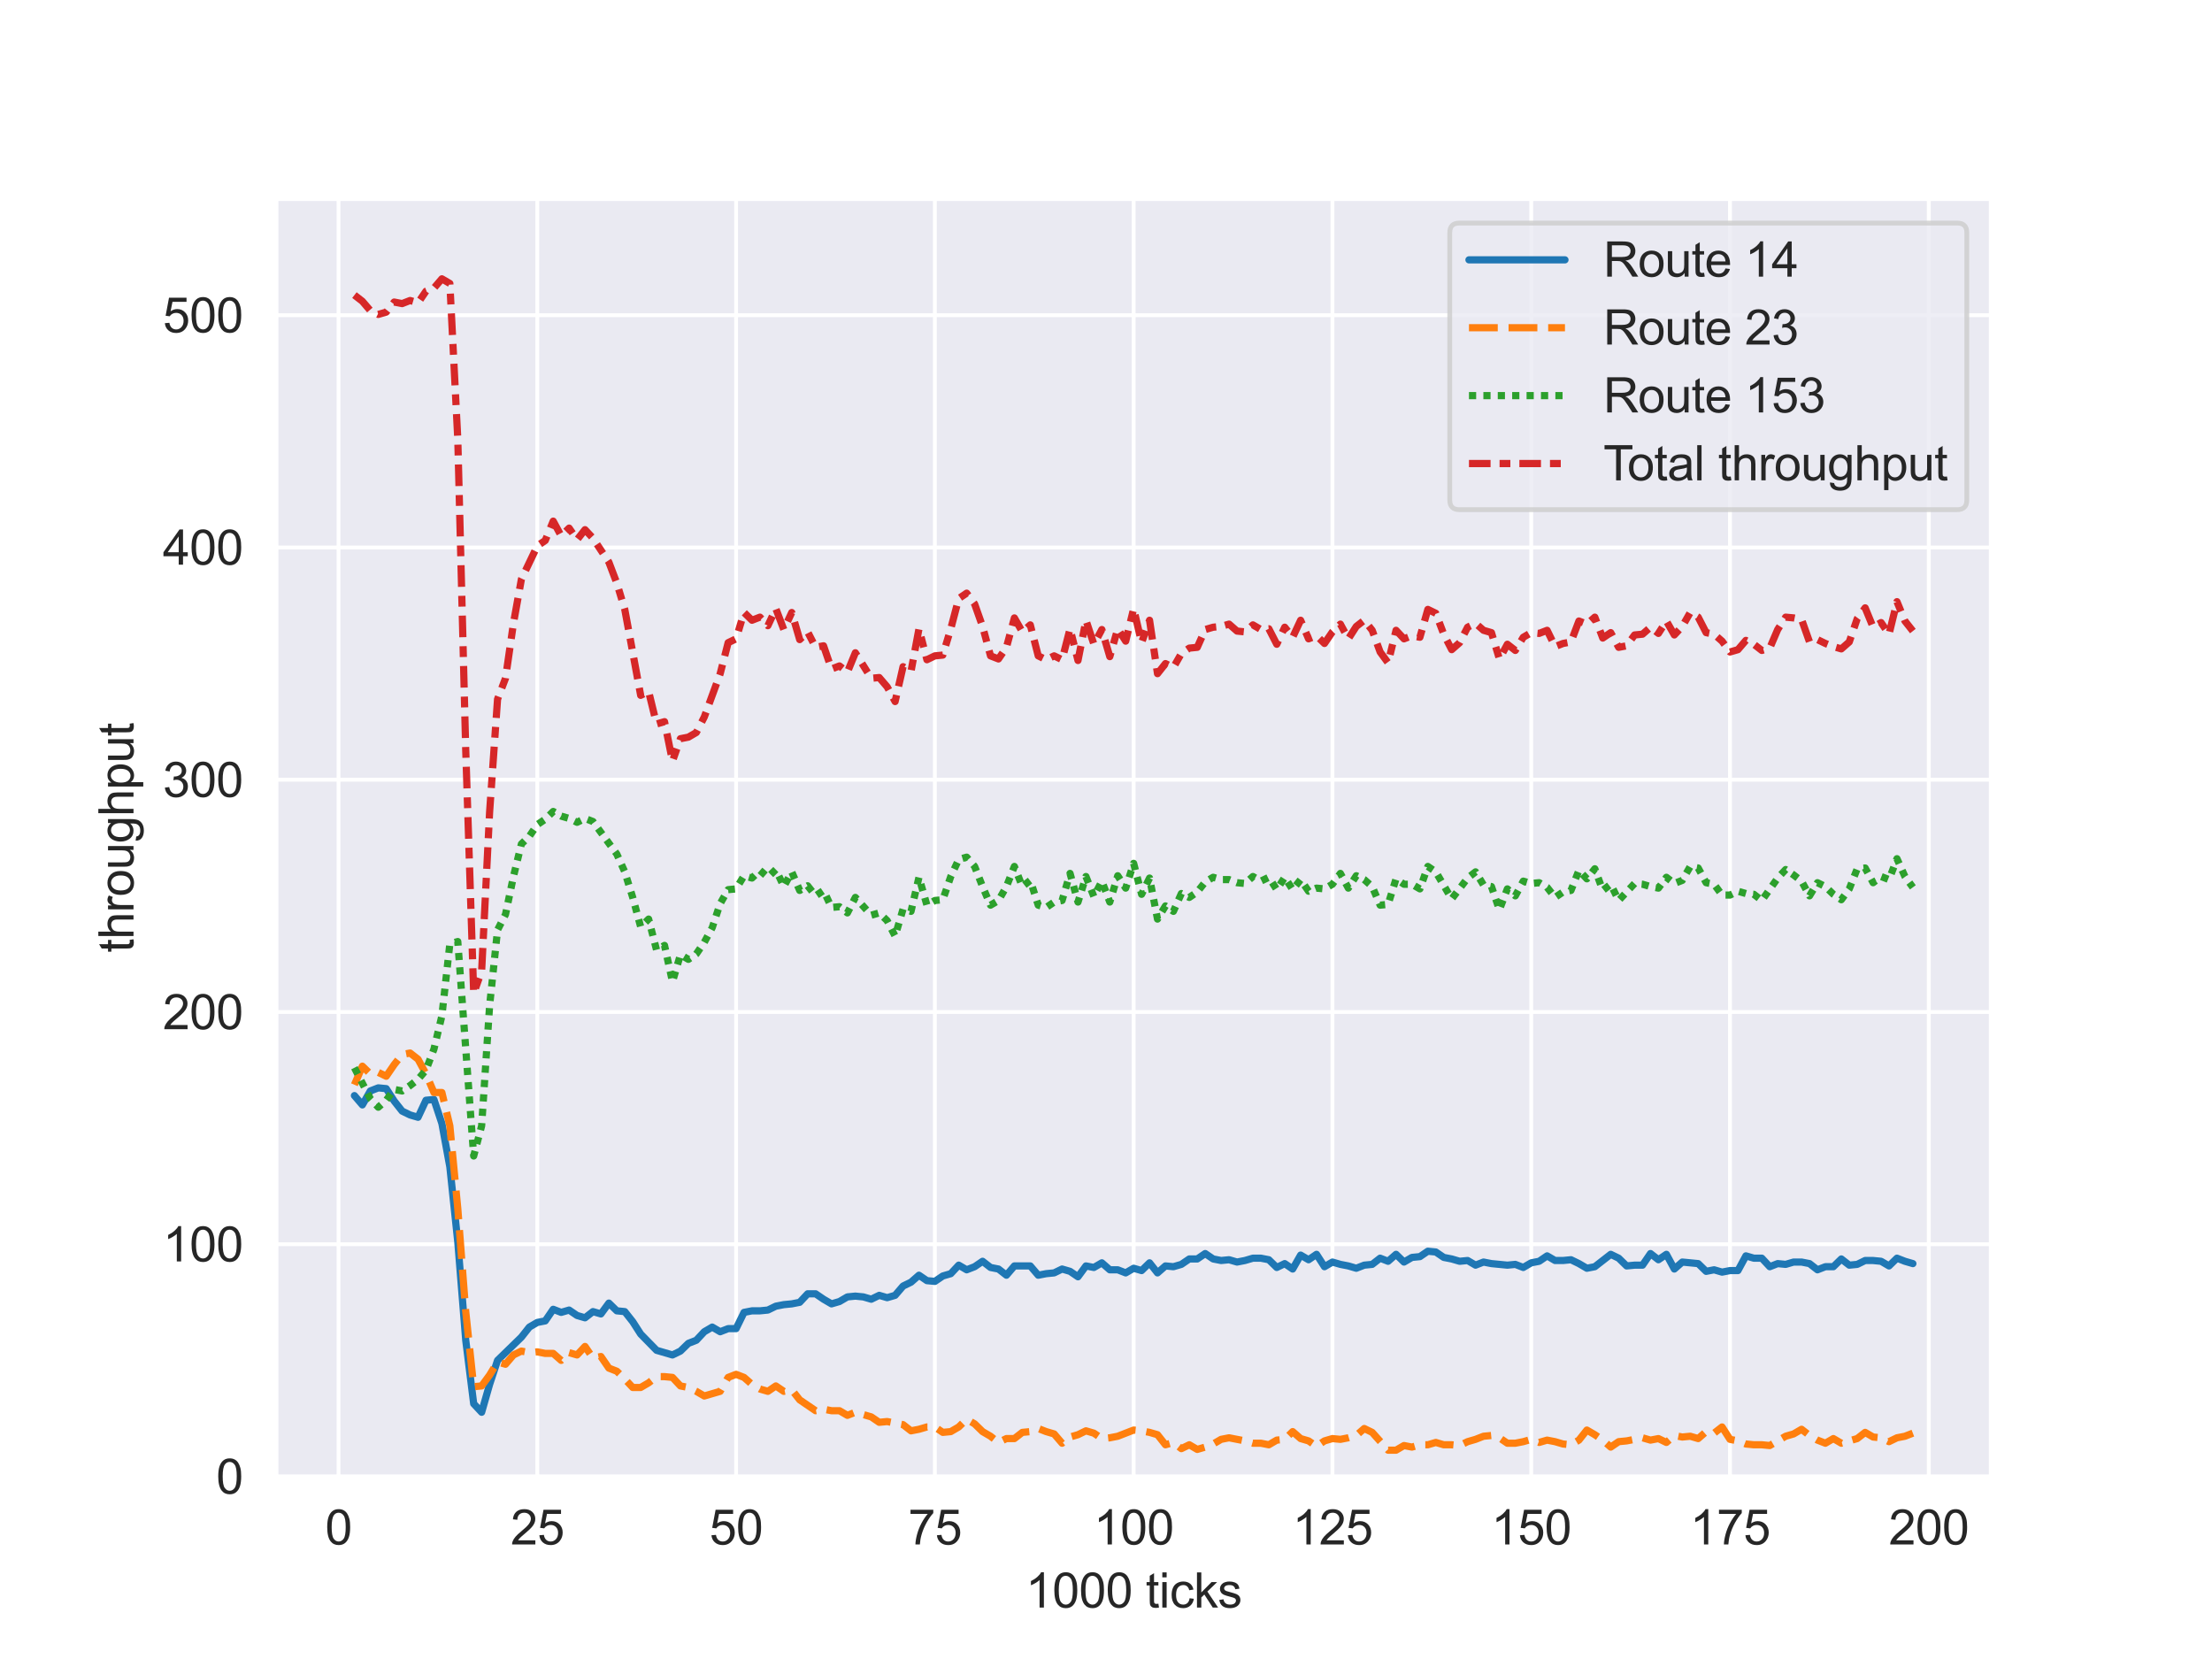 <?xml version="1.0" encoding="utf-8" standalone="no"?>
<!DOCTYPE svg PUBLIC "-//W3C//DTD SVG 1.1//EN"
  "http://www.w3.org/Graphics/SVG/1.1/DTD/svg11.dtd">
<svg xmlns:xlink="http://www.w3.org/1999/xlink" width="460.8pt" height="345.6pt" viewBox="0 0 460.8 345.6" xmlns="http://www.w3.org/2000/svg" version="1.1">
 <defs>
  <style type="text/css">*{stroke-linejoin: round; stroke-linecap: butt}</style>
 </defs>
 <g id="figure_1">
  <g id="patch_1">
   <path d="M 0 345.6 
L 460.8 345.6 
L 460.8 0 
L 0 0 
z
" style="fill: #ffffff"/>
  </g>
  <g id="axes_1">
   <g id="patch_2">
    <path d="M 57.6 307.584 
L 414.72 307.584 
L 414.72 41.472 
L 57.6 41.472 
z
" style="fill: #eaeaf2"/>
   </g>
   <g id="matplotlib.axis_1">
    <g id="xtick_1">
     <g id="line2d_1">
      <path d="M 70.52 307.584 
L 70.52 41.472 
" clip-path="url(#p87c0a83815)" style="fill: none; stroke: #ffffff; stroke-width: 0.8; stroke-linecap: round"/>
     </g>
     <g id="text_1">
      <!-- 0 -->
      <g style="fill: #262626" transform="translate(67.739 321.742) scale(0.1 -0.1)">
       <defs>
        <path id="ArialMT-30" d="M 266 2259 
Q 266 3072 433 3567 
Q 600 4063 929 4331 
Q 1259 4600 1759 4600 
Q 2128 4600 2406 4451 
Q 2684 4303 2865 4023 
Q 3047 3744 3150 3342 
Q 3253 2941 3253 2259 
Q 3253 1453 3087 958 
Q 2922 463 2592 192 
Q 2263 -78 1759 -78 
Q 1097 -78 719 397 
Q 266 969 266 2259 
z
M 844 2259 
Q 844 1131 1108 757 
Q 1372 384 1759 384 
Q 2147 384 2411 759 
Q 2675 1134 2675 2259 
Q 2675 3391 2411 3762 
Q 2147 4134 1753 4134 
Q 1366 4134 1134 3806 
Q 844 3388 844 2259 
z
" transform="scale(0.016)"/>
       </defs>
       <use xlink:href="#ArialMT-30"/>
      </g>
     </g>
    </g>
    <g id="xtick_2">
     <g id="line2d_2">
      <path d="M 111.93 307.584 
L 111.93 41.472 
" clip-path="url(#p87c0a83815)" style="fill: none; stroke: #ffffff; stroke-width: 0.8; stroke-linecap: round"/>
     </g>
     <g id="text_2">
      <!-- 25 -->
      <g style="fill: #262626" transform="translate(106.369 321.742) scale(0.1 -0.1)">
       <defs>
        <path id="ArialMT-32" d="M 3222 541 
L 3222 0 
L 194 0 
Q 188 203 259 391 
Q 375 700 629 1000 
Q 884 1300 1366 1694 
Q 2113 2306 2375 2664 
Q 2638 3022 2638 3341 
Q 2638 3675 2398 3904 
Q 2159 4134 1775 4134 
Q 1369 4134 1125 3890 
Q 881 3647 878 3216 
L 300 3275 
Q 359 3922 746 4261 
Q 1134 4600 1788 4600 
Q 2447 4600 2831 4234 
Q 3216 3869 3216 3328 
Q 3216 3053 3103 2787 
Q 2991 2522 2730 2228 
Q 2469 1934 1863 1422 
Q 1356 997 1212 845 
Q 1069 694 975 541 
L 3222 541 
z
" transform="scale(0.016)"/>
        <path id="ArialMT-35" d="M 266 1200 
L 856 1250 
Q 922 819 1161 601 
Q 1400 384 1738 384 
Q 2144 384 2425 690 
Q 2706 997 2706 1503 
Q 2706 1984 2436 2262 
Q 2166 2541 1728 2541 
Q 1456 2541 1237 2417 
Q 1019 2294 894 2097 
L 366 2166 
L 809 4519 
L 3088 4519 
L 3088 3981 
L 1259 3981 
L 1013 2750 
Q 1425 3038 1878 3038 
Q 2478 3038 2890 2622 
Q 3303 2206 3303 1553 
Q 3303 931 2941 478 
Q 2500 -78 1738 -78 
Q 1113 -78 717 272 
Q 322 622 266 1200 
z
" transform="scale(0.016)"/>
       </defs>
       <use xlink:href="#ArialMT-32"/>
       <use xlink:href="#ArialMT-35" x="55.615"/>
      </g>
     </g>
    </g>
    <g id="xtick_3">
     <g id="line2d_3">
      <path d="M 153.34 307.584 
L 153.34 41.472 
" clip-path="url(#p87c0a83815)" style="fill: none; stroke: #ffffff; stroke-width: 0.8; stroke-linecap: round"/>
     </g>
     <g id="text_3">
      <!-- 50 -->
      <g style="fill: #262626" transform="translate(147.779 321.742) scale(0.1 -0.1)">
       <use xlink:href="#ArialMT-35"/>
       <use xlink:href="#ArialMT-30" x="55.615"/>
      </g>
     </g>
    </g>
    <g id="xtick_4">
     <g id="line2d_4">
      <path d="M 194.75 307.584 
L 194.75 41.472 
" clip-path="url(#p87c0a83815)" style="fill: none; stroke: #ffffff; stroke-width: 0.8; stroke-linecap: round"/>
     </g>
     <g id="text_4">
      <!-- 75 -->
      <g style="fill: #262626" transform="translate(189.189 321.742) scale(0.1 -0.1)">
       <defs>
        <path id="ArialMT-37" d="M 303 3981 
L 303 4522 
L 3269 4522 
L 3269 4084 
Q 2831 3619 2401 2847 
Q 1972 2075 1738 1259 
Q 1569 684 1522 0 
L 944 0 
Q 953 541 1156 1306 
Q 1359 2072 1739 2783 
Q 2119 3494 2547 3981 
L 303 3981 
z
" transform="scale(0.016)"/>
       </defs>
       <use xlink:href="#ArialMT-37"/>
       <use xlink:href="#ArialMT-35" x="55.615"/>
      </g>
     </g>
    </g>
    <g id="xtick_5">
     <g id="line2d_5">
      <path d="M 236.16 307.584 
L 236.16 41.472 
" clip-path="url(#p87c0a83815)" style="fill: none; stroke: #ffffff; stroke-width: 0.8; stroke-linecap: round"/>
     </g>
     <g id="text_5">
      <!-- 100 -->
      <g style="fill: #262626" transform="translate(227.819 321.742) scale(0.1 -0.1)">
       <defs>
        <path id="ArialMT-31" d="M 2384 0 
L 1822 0 
L 1822 3584 
Q 1619 3391 1289 3197 
Q 959 3003 697 2906 
L 697 3450 
Q 1169 3672 1522 3987 
Q 1875 4303 2022 4600 
L 2384 4600 
L 2384 0 
z
" transform="scale(0.016)"/>
       </defs>
       <use xlink:href="#ArialMT-31"/>
       <use xlink:href="#ArialMT-30" x="55.615"/>
       <use xlink:href="#ArialMT-30" x="111.23"/>
      </g>
     </g>
    </g>
    <g id="xtick_6">
     <g id="line2d_6">
      <path d="M 277.57 307.584 
L 277.57 41.472 
" clip-path="url(#p87c0a83815)" style="fill: none; stroke: #ffffff; stroke-width: 0.8; stroke-linecap: round"/>
     </g>
     <g id="text_6">
      <!-- 125 -->
      <g style="fill: #262626" transform="translate(269.229 321.742) scale(0.1 -0.1)">
       <use xlink:href="#ArialMT-31"/>
       <use xlink:href="#ArialMT-32" x="55.615"/>
       <use xlink:href="#ArialMT-35" x="111.23"/>
      </g>
     </g>
    </g>
    <g id="xtick_7">
     <g id="line2d_7">
      <path d="M 318.98 307.584 
L 318.98 41.472 
" clip-path="url(#p87c0a83815)" style="fill: none; stroke: #ffffff; stroke-width: 0.8; stroke-linecap: round"/>
     </g>
     <g id="text_7">
      <!-- 150 -->
      <g style="fill: #262626" transform="translate(310.639 321.742) scale(0.1 -0.1)">
       <use xlink:href="#ArialMT-31"/>
       <use xlink:href="#ArialMT-35" x="55.615"/>
       <use xlink:href="#ArialMT-30" x="111.23"/>
      </g>
     </g>
    </g>
    <g id="xtick_8">
     <g id="line2d_8">
      <path d="M 360.39 307.584 
L 360.39 41.472 
" clip-path="url(#p87c0a83815)" style="fill: none; stroke: #ffffff; stroke-width: 0.8; stroke-linecap: round"/>
     </g>
     <g id="text_8">
      <!-- 175 -->
      <g style="fill: #262626" transform="translate(352.049 321.742) scale(0.1 -0.1)">
       <use xlink:href="#ArialMT-31"/>
       <use xlink:href="#ArialMT-37" x="55.615"/>
       <use xlink:href="#ArialMT-35" x="111.23"/>
      </g>
     </g>
    </g>
    <g id="xtick_9">
     <g id="line2d_9">
      <path d="M 401.8 307.584 
L 401.8 41.472 
" clip-path="url(#p87c0a83815)" style="fill: none; stroke: #ffffff; stroke-width: 0.8; stroke-linecap: round"/>
     </g>
     <g id="text_9">
      <!-- 200 -->
      <g style="fill: #262626" transform="translate(393.459 321.742) scale(0.1 -0.1)">
       <use xlink:href="#ArialMT-32"/>
       <use xlink:href="#ArialMT-30" x="55.615"/>
       <use xlink:href="#ArialMT-30" x="111.23"/>
      </g>
     </g>
    </g>
    <g id="text_10">
     <!-- 1000 ticks -->
     <g style="fill: #262626" transform="translate(213.649 334.887) scale(0.1 -0.1)">
      <defs>
       <path id="ArialMT-20" transform="scale(0.016)"/>
       <path id="ArialMT-74" d="M 1650 503 
L 1731 6 
Q 1494 -44 1306 -44 
Q 1000 -44 831 53 
Q 663 150 594 308 
Q 525 466 525 972 
L 525 2881 
L 113 2881 
L 113 3319 
L 525 3319 
L 525 4141 
L 1084 4478 
L 1084 3319 
L 1650 3319 
L 1650 2881 
L 1084 2881 
L 1084 941 
Q 1084 700 1114 631 
Q 1144 563 1211 522 
Q 1278 481 1403 481 
Q 1497 481 1650 503 
z
" transform="scale(0.016)"/>
       <path id="ArialMT-69" d="M 425 3934 
L 425 4581 
L 988 4581 
L 988 3934 
L 425 3934 
z
M 425 0 
L 425 3319 
L 988 3319 
L 988 0 
L 425 0 
z
" transform="scale(0.016)"/>
       <path id="ArialMT-63" d="M 2588 1216 
L 3141 1144 
Q 3050 572 2676 248 
Q 2303 -75 1759 -75 
Q 1078 -75 664 370 
Q 250 816 250 1647 
Q 250 2184 428 2587 
Q 606 2991 970 3192 
Q 1334 3394 1763 3394 
Q 2303 3394 2647 3120 
Q 2991 2847 3088 2344 
L 2541 2259 
Q 2463 2594 2264 2762 
Q 2066 2931 1784 2931 
Q 1359 2931 1093 2626 
Q 828 2322 828 1663 
Q 828 994 1084 691 
Q 1341 388 1753 388 
Q 2084 388 2306 591 
Q 2528 794 2588 1216 
z
" transform="scale(0.016)"/>
       <path id="ArialMT-6b" d="M 425 0 
L 425 4581 
L 988 4581 
L 988 1969 
L 2319 3319 
L 3047 3319 
L 1778 2088 
L 3175 0 
L 2481 0 
L 1384 1697 
L 988 1316 
L 988 0 
L 425 0 
z
" transform="scale(0.016)"/>
       <path id="ArialMT-73" d="M 197 991 
L 753 1078 
Q 800 744 1014 566 
Q 1228 388 1613 388 
Q 2000 388 2187 545 
Q 2375 703 2375 916 
Q 2375 1106 2209 1216 
Q 2094 1291 1634 1406 
Q 1016 1563 777 1677 
Q 538 1791 414 1992 
Q 291 2194 291 2438 
Q 291 2659 392 2848 
Q 494 3038 669 3163 
Q 800 3259 1026 3326 
Q 1253 3394 1513 3394 
Q 1903 3394 2198 3281 
Q 2494 3169 2634 2976 
Q 2775 2784 2828 2463 
L 2278 2388 
Q 2241 2644 2061 2787 
Q 1881 2931 1553 2931 
Q 1166 2931 1000 2803 
Q 834 2675 834 2503 
Q 834 2394 903 2306 
Q 972 2216 1119 2156 
Q 1203 2125 1616 2013 
Q 2213 1853 2448 1751 
Q 2684 1650 2818 1456 
Q 2953 1263 2953 975 
Q 2953 694 2789 445 
Q 2625 197 2315 61 
Q 2006 -75 1616 -75 
Q 969 -75 630 194 
Q 291 463 197 991 
z
" transform="scale(0.016)"/>
      </defs>
      <use xlink:href="#ArialMT-31"/>
      <use xlink:href="#ArialMT-30" x="55.615"/>
      <use xlink:href="#ArialMT-30" x="111.23"/>
      <use xlink:href="#ArialMT-30" x="166.846"/>
      <use xlink:href="#ArialMT-20" x="222.461"/>
      <use xlink:href="#ArialMT-74" x="250.244"/>
      <use xlink:href="#ArialMT-69" x="278.027"/>
      <use xlink:href="#ArialMT-63" x="300.244"/>
      <use xlink:href="#ArialMT-6b" x="350.244"/>
      <use xlink:href="#ArialMT-73" x="400.244"/>
     </g>
    </g>
   </g>
   <g id="matplotlib.axis_2">
    <g id="ytick_1">
     <g id="line2d_10">
      <path d="M 57.6 307.584 
L 414.72 307.584 
" clip-path="url(#p87c0a83815)" style="fill: none; stroke: #ffffff; stroke-width: 0.8; stroke-linecap: round"/>
     </g>
     <g id="text_11">
      <!-- 0 -->
      <g style="fill: #262626" transform="translate(45.039 311.163) scale(0.1 -0.1)">
       <use xlink:href="#ArialMT-30"/>
      </g>
     </g>
    </g>
    <g id="ytick_2">
     <g id="line2d_11">
      <path d="M 57.6 259.2 
L 414.72 259.2 
" clip-path="url(#p87c0a83815)" style="fill: none; stroke: #ffffff; stroke-width: 0.8; stroke-linecap: round"/>
     </g>
     <g id="text_12">
      <!-- 100 -->
      <g style="fill: #262626" transform="translate(33.917 262.779) scale(0.1 -0.1)">
       <use xlink:href="#ArialMT-31"/>
       <use xlink:href="#ArialMT-30" x="55.615"/>
       <use xlink:href="#ArialMT-30" x="111.23"/>
      </g>
     </g>
    </g>
    <g id="ytick_3">
     <g id="line2d_12">
      <path d="M 57.6 210.816 
L 414.72 210.816 
" clip-path="url(#p87c0a83815)" style="fill: none; stroke: #ffffff; stroke-width: 0.8; stroke-linecap: round"/>
     </g>
     <g id="text_13">
      <!-- 200 -->
      <g style="fill: #262626" transform="translate(33.917 214.395) scale(0.1 -0.1)">
       <use xlink:href="#ArialMT-32"/>
       <use xlink:href="#ArialMT-30" x="55.615"/>
       <use xlink:href="#ArialMT-30" x="111.23"/>
      </g>
     </g>
    </g>
    <g id="ytick_4">
     <g id="line2d_13">
      <path d="M 57.6 162.432 
L 414.72 162.432 
" clip-path="url(#p87c0a83815)" style="fill: none; stroke: #ffffff; stroke-width: 0.8; stroke-linecap: round"/>
     </g>
     <g id="text_14">
      <!-- 300 -->
      <g style="fill: #262626" transform="translate(33.917 166.011) scale(0.1 -0.1)">
       <defs>
        <path id="ArialMT-33" d="M 269 1209 
L 831 1284 
Q 928 806 1161 595 
Q 1394 384 1728 384 
Q 2125 384 2398 659 
Q 2672 934 2672 1341 
Q 2672 1728 2419 1979 
Q 2166 2231 1775 2231 
Q 1616 2231 1378 2169 
L 1441 2663 
Q 1497 2656 1531 2656 
Q 1891 2656 2178 2843 
Q 2466 3031 2466 3422 
Q 2466 3731 2256 3934 
Q 2047 4138 1716 4138 
Q 1388 4138 1169 3931 
Q 950 3725 888 3313 
L 325 3413 
Q 428 3978 793 4289 
Q 1159 4600 1703 4600 
Q 2078 4600 2393 4439 
Q 2709 4278 2876 4000 
Q 3044 3722 3044 3409 
Q 3044 3113 2884 2869 
Q 2725 2625 2413 2481 
Q 2819 2388 3044 2092 
Q 3269 1797 3269 1353 
Q 3269 753 2831 336 
Q 2394 -81 1725 -81 
Q 1122 -81 723 278 
Q 325 638 269 1209 
z
" transform="scale(0.016)"/>
       </defs>
       <use xlink:href="#ArialMT-33"/>
       <use xlink:href="#ArialMT-30" x="55.615"/>
       <use xlink:href="#ArialMT-30" x="111.23"/>
      </g>
     </g>
    </g>
    <g id="ytick_5">
     <g id="line2d_14">
      <path d="M 57.6 114.048 
L 414.72 114.048 
" clip-path="url(#p87c0a83815)" style="fill: none; stroke: #ffffff; stroke-width: 0.8; stroke-linecap: round"/>
     </g>
     <g id="text_15">
      <!-- 400 -->
      <g style="fill: #262626" transform="translate(33.917 117.627) scale(0.1 -0.1)">
       <defs>
        <path id="ArialMT-34" d="M 2069 0 
L 2069 1097 
L 81 1097 
L 81 1613 
L 2172 4581 
L 2631 4581 
L 2631 1613 
L 3250 1613 
L 3250 1097 
L 2631 1097 
L 2631 0 
L 2069 0 
z
M 2069 1613 
L 2069 3678 
L 634 1613 
L 2069 1613 
z
" transform="scale(0.016)"/>
       </defs>
       <use xlink:href="#ArialMT-34"/>
       <use xlink:href="#ArialMT-30" x="55.615"/>
       <use xlink:href="#ArialMT-30" x="111.23"/>
      </g>
     </g>
    </g>
    <g id="ytick_6">
     <g id="line2d_15">
      <path d="M 57.6 65.664 
L 414.72 65.664 
" clip-path="url(#p87c0a83815)" style="fill: none; stroke: #ffffff; stroke-width: 0.8; stroke-linecap: round"/>
     </g>
     <g id="text_16">
      <!-- 500 -->
      <g style="fill: #262626" transform="translate(33.917 69.243) scale(0.1 -0.1)">
       <use xlink:href="#ArialMT-35"/>
       <use xlink:href="#ArialMT-30" x="55.615"/>
       <use xlink:href="#ArialMT-30" x="111.23"/>
      </g>
     </g>
    </g>
    <g id="text_17">
     <!-- throughput -->
     <g style="fill: #262626" transform="translate(27.812 198.434) rotate(-90) scale(0.1 -0.1)">
      <defs>
       <path id="ArialMT-68" d="M 422 0 
L 422 4581 
L 984 4581 
L 984 2938 
Q 1378 3394 1978 3394 
Q 2347 3394 2619 3248 
Q 2891 3103 3008 2847 
Q 3125 2591 3125 2103 
L 3125 0 
L 2563 0 
L 2563 2103 
Q 2563 2525 2380 2717 
Q 2197 2909 1863 2909 
Q 1613 2909 1392 2779 
Q 1172 2650 1078 2428 
Q 984 2206 984 1816 
L 984 0 
L 422 0 
z
" transform="scale(0.016)"/>
       <path id="ArialMT-72" d="M 416 0 
L 416 3319 
L 922 3319 
L 922 2816 
Q 1116 3169 1280 3281 
Q 1444 3394 1641 3394 
Q 1925 3394 2219 3213 
L 2025 2691 
Q 1819 2813 1613 2813 
Q 1428 2813 1281 2702 
Q 1134 2591 1072 2394 
Q 978 2094 978 1738 
L 978 0 
L 416 0 
z
" transform="scale(0.016)"/>
       <path id="ArialMT-6f" d="M 213 1659 
Q 213 2581 725 3025 
Q 1153 3394 1769 3394 
Q 2453 3394 2887 2945 
Q 3322 2497 3322 1706 
Q 3322 1066 3130 698 
Q 2938 331 2570 128 
Q 2203 -75 1769 -75 
Q 1072 -75 642 372 
Q 213 819 213 1659 
z
M 791 1659 
Q 791 1022 1069 705 
Q 1347 388 1769 388 
Q 2188 388 2466 706 
Q 2744 1025 2744 1678 
Q 2744 2294 2464 2611 
Q 2184 2928 1769 2928 
Q 1347 2928 1069 2612 
Q 791 2297 791 1659 
z
" transform="scale(0.016)"/>
       <path id="ArialMT-75" d="M 2597 0 
L 2597 488 
Q 2209 -75 1544 -75 
Q 1250 -75 995 37 
Q 741 150 617 320 
Q 494 491 444 738 
Q 409 903 409 1263 
L 409 3319 
L 972 3319 
L 972 1478 
Q 972 1038 1006 884 
Q 1059 663 1231 536 
Q 1403 409 1656 409 
Q 1909 409 2131 539 
Q 2353 669 2445 892 
Q 2538 1116 2538 1541 
L 2538 3319 
L 3100 3319 
L 3100 0 
L 2597 0 
z
" transform="scale(0.016)"/>
       <path id="ArialMT-67" d="M 319 -275 
L 866 -356 
Q 900 -609 1056 -725 
Q 1266 -881 1628 -881 
Q 2019 -881 2231 -725 
Q 2444 -569 2519 -288 
Q 2563 -116 2559 434 
Q 2191 0 1641 0 
Q 956 0 581 494 
Q 206 988 206 1678 
Q 206 2153 378 2554 
Q 550 2956 876 3175 
Q 1203 3394 1644 3394 
Q 2231 3394 2613 2919 
L 2613 3319 
L 3131 3319 
L 3131 450 
Q 3131 -325 2973 -648 
Q 2816 -972 2473 -1159 
Q 2131 -1347 1631 -1347 
Q 1038 -1347 672 -1080 
Q 306 -813 319 -275 
z
M 784 1719 
Q 784 1066 1043 766 
Q 1303 466 1694 466 
Q 2081 466 2343 764 
Q 2606 1063 2606 1700 
Q 2606 2309 2336 2618 
Q 2066 2928 1684 2928 
Q 1309 2928 1046 2623 
Q 784 2319 784 1719 
z
" transform="scale(0.016)"/>
       <path id="ArialMT-70" d="M 422 -1272 
L 422 3319 
L 934 3319 
L 934 2888 
Q 1116 3141 1344 3267 
Q 1572 3394 1897 3394 
Q 2322 3394 2647 3175 
Q 2972 2956 3137 2557 
Q 3303 2159 3303 1684 
Q 3303 1175 3120 767 
Q 2938 359 2589 142 
Q 2241 -75 1856 -75 
Q 1575 -75 1351 44 
Q 1128 163 984 344 
L 984 -1272 
L 422 -1272 
z
M 931 1641 
Q 931 1000 1190 694 
Q 1450 388 1819 388 
Q 2194 388 2461 705 
Q 2728 1022 2728 1688 
Q 2728 2322 2467 2637 
Q 2206 2953 1844 2953 
Q 1484 2953 1207 2617 
Q 931 2281 931 1641 
z
" transform="scale(0.016)"/>
      </defs>
      <use xlink:href="#ArialMT-74"/>
      <use xlink:href="#ArialMT-68" x="27.783"/>
      <use xlink:href="#ArialMT-72" x="83.398"/>
      <use xlink:href="#ArialMT-6f" x="116.699"/>
      <use xlink:href="#ArialMT-75" x="172.314"/>
      <use xlink:href="#ArialMT-67" x="227.93"/>
      <use xlink:href="#ArialMT-68" x="283.545"/>
      <use xlink:href="#ArialMT-70" x="339.16"/>
      <use xlink:href="#ArialMT-75" x="394.775"/>
      <use xlink:href="#ArialMT-74" x="450.391"/>
     </g>
    </g>
   </g>
   <g id="PolyCollection_1"/>
   <g id="PolyCollection_2"/>
   <g id="PolyCollection_3"/>
   <g id="PolyCollection_4"/>
   <g id="line2d_16">
    <path d="M 73.833 228.234 
L 75.489 230.17 
L 77.146 227.267 
L 78.802 226.621 
L 80.458 226.783 
L 82.115 229.363 
L 83.771 231.46 
L 85.428 232.266 
L 87.084 232.75 
L 88.74 229.202 
L 90.397 229.041 
L 92.053 234.04 
L 93.71 243.072 
L 95.366 258.716 
L 97.022 279.199 
L 98.679 292.424 
L 100.335 294.198 
L 101.992 288.392 
L 103.648 283.392 
L 108.617 278.554 
L 110.274 276.457 
L 111.93 275.489 
L 113.586 275.167 
L 115.243 272.748 
L 116.899 273.393 
L 118.556 272.909 
L 120.212 274.038 
L 121.868 274.522 
L 123.525 273.231 
L 125.181 273.715 
L 126.838 271.457 
L 128.494 273.07 
L 130.15 273.231 
L 131.807 275.328 
L 133.463 277.908 
L 136.776 281.295 
L 140.089 282.263 
L 141.745 281.457 
L 143.402 279.844 
L 145.058 279.199 
L 146.714 277.425 
L 148.371 276.457 
L 150.027 277.425 
L 151.684 276.78 
L 153.34 276.78 
L 154.996 273.393 
L 156.653 273.07 
L 158.309 273.07 
L 159.966 272.909 
L 161.622 272.102 
L 163.278 271.78 
L 164.935 271.619 
L 166.591 271.296 
L 168.248 269.522 
L 169.904 269.522 
L 171.56 270.651 
L 173.217 271.619 
L 174.873 271.135 
L 176.53 270.167 
L 178.186 270.006 
L 179.842 270.167 
L 181.499 270.651 
L 183.155 269.844 
L 184.812 270.328 
L 186.468 269.844 
L 188.124 267.909 
L 189.781 267.103 
L 191.437 265.651 
L 193.094 266.78 
L 194.75 266.941 
L 196.406 265.812 
L 198.063 265.329 
L 199.719 263.555 
L 201.376 264.522 
L 203.032 263.877 
L 204.688 262.748 
L 206.345 264.038 
L 208.001 264.361 
L 209.658 265.651 
L 211.314 263.716 
L 214.627 263.716 
L 216.283 265.651 
L 217.94 265.329 
L 219.596 265.167 
L 221.252 264.361 
L 222.909 264.845 
L 224.565 265.974 
L 226.222 263.716 
L 227.878 264.038 
L 229.534 263.071 
L 231.191 264.522 
L 232.847 264.522 
L 234.504 265.167 
L 236.16 264.2 
L 237.816 264.684 
L 239.473 263.071 
L 241.129 265.167 
L 242.786 263.716 
L 244.442 263.877 
L 246.098 263.393 
L 247.755 262.264 
L 249.411 262.264 
L 251.068 261.135 
L 252.724 262.264 
L 254.38 262.587 
L 256.037 262.426 
L 257.693 262.909 
L 259.35 262.587 
L 261.006 262.103 
L 262.662 262.103 
L 264.319 262.426 
L 265.975 264.038 
L 267.632 263.232 
L 269.288 264.361 
L 270.944 261.458 
L 272.601 262.426 
L 274.257 261.297 
L 275.914 263.877 
L 277.57 262.909 
L 279.226 263.393 
L 280.883 263.716 
L 282.539 264.2 
L 284.196 263.555 
L 285.852 263.393 
L 287.508 262.103 
L 289.165 262.748 
L 290.821 261.297 
L 292.478 262.909 
L 294.134 261.942 
L 295.79 261.78 
L 297.447 260.652 
L 299.103 260.813 
L 300.76 261.942 
L 302.416 262.264 
L 304.072 262.748 
L 305.729 262.587 
L 307.385 263.555 
L 309.042 262.909 
L 310.698 263.232 
L 314.011 263.555 
L 315.667 263.393 
L 317.324 264.038 
L 318.98 263.071 
L 320.636 262.748 
L 322.293 261.619 
L 323.949 262.587 
L 325.606 262.587 
L 327.262 262.426 
L 328.918 263.232 
L 330.575 264.2 
L 332.231 263.877 
L 335.544 261.297 
L 337.2 262.103 
L 338.857 263.716 
L 340.513 263.555 
L 342.17 263.555 
L 343.826 261.135 
L 345.482 262.426 
L 347.139 261.297 
L 348.795 264.361 
L 350.452 262.909 
L 353.764 263.232 
L 355.421 264.845 
L 357.077 264.522 
L 358.734 265.006 
L 360.39 264.684 
L 362.046 264.684 
L 363.703 261.619 
L 365.359 262.103 
L 367.016 262.103 
L 368.672 263.877 
L 370.328 263.232 
L 371.985 263.393 
L 373.641 262.909 
L 375.298 262.909 
L 376.954 263.232 
L 378.61 264.522 
L 380.267 263.877 
L 381.923 263.877 
L 383.58 262.264 
L 385.236 263.555 
L 386.892 263.393 
L 388.549 262.587 
L 390.205 262.587 
L 391.862 262.748 
L 393.518 263.716 
L 395.174 262.103 
L 396.831 262.748 
L 398.487 263.232 
L 398.487 263.232 
" clip-path="url(#p87c0a83815)" style="fill: none; stroke: #1f77b4; stroke-width: 1.5; stroke-linecap: round"/>
   </g>
   <g id="line2d_17">
    <path d="M 73.833 225.976 
L 75.489 222.106 
L 77.146 223.718 
L 78.802 223.396 
L 80.458 224.202 
L 82.115 221.783 
L 83.771 219.686 
L 85.428 219.364 
L 87.084 220.654 
L 88.74 223.718 
L 90.397 227.589 
L 92.053 227.589 
L 93.71 234.524 
L 95.366 251.781 
L 97.022 273.231 
L 98.679 288.876 
L 100.335 288.714 
L 101.992 286.456 
L 103.648 283.715 
L 105.304 284.198 
L 106.961 282.263 
L 108.617 281.457 
L 110.274 281.779 
L 111.93 281.618 
L 113.586 281.94 
L 115.243 281.94 
L 116.899 283.392 
L 118.556 281.779 
L 120.212 282.263 
L 121.868 280.489 
L 123.525 282.908 
L 125.181 282.586 
L 126.838 285.005 
L 128.494 285.65 
L 130.15 287.263 
L 131.807 289.037 
L 133.463 289.037 
L 135.12 288.069 
L 136.776 286.779 
L 138.432 286.779 
L 140.089 286.94 
L 141.745 288.714 
L 143.402 289.037 
L 145.058 289.843 
L 146.714 290.811 
L 150.027 289.843 
L 151.684 286.94 
L 153.34 286.295 
L 154.996 286.94 
L 156.653 288.392 
L 158.309 289.359 
L 159.966 289.843 
L 161.622 288.714 
L 163.278 289.843 
L 164.935 289.521 
L 166.591 291.617 
L 169.904 293.875 
L 171.56 293.553 
L 173.217 293.875 
L 174.873 293.875 
L 176.53 294.843 
L 178.186 294.198 
L 181.499 295.165 
L 183.155 296.294 
L 184.812 296.133 
L 188.124 296.778 
L 189.781 298.068 
L 191.437 297.746 
L 193.094 297.262 
L 194.75 297.262 
L 196.406 298.391 
L 198.063 298.23 
L 199.719 297.262 
L 201.376 295.649 
L 203.032 296.617 
L 204.688 298.23 
L 206.345 299.197 
L 208.001 300.488 
L 209.658 299.681 
L 211.314 299.681 
L 212.97 298.391 
L 214.627 298.23 
L 216.283 297.585 
L 217.94 298.23 
L 219.596 298.714 
L 221.252 300.649 
L 222.909 299.359 
L 224.565 298.875 
L 226.222 298.068 
L 227.878 298.552 
L 229.534 299.681 
L 231.191 299.52 
L 232.847 299.197 
L 236.16 297.907 
L 237.816 298.068 
L 239.473 298.391 
L 241.129 298.875 
L 242.786 300.972 
L 244.442 300.488 
L 246.098 301.778 
L 247.755 300.972 
L 249.411 301.939 
L 251.068 301.455 
L 252.724 300.81 
L 254.38 299.843 
L 256.037 299.52 
L 259.35 300.165 
L 261.006 300.649 
L 262.662 300.649 
L 264.319 300.972 
L 265.975 300.004 
L 267.632 299.843 
L 269.288 298.23 
L 270.944 299.681 
L 272.601 300.165 
L 274.257 301.294 
L 275.914 300.165 
L 277.57 299.681 
L 279.226 299.843 
L 280.883 299.52 
L 282.539 299.036 
L 284.196 297.585 
L 285.852 298.391 
L 289.165 302.1 
L 290.821 302.1 
L 292.478 301.133 
L 294.134 301.455 
L 295.79 300.972 
L 297.447 300.972 
L 299.103 300.488 
L 300.76 300.972 
L 302.416 300.972 
L 304.072 301.133 
L 305.729 300.326 
L 307.385 299.843 
L 309.042 299.197 
L 310.698 299.036 
L 312.354 299.52 
L 314.011 300.649 
L 315.667 300.649 
L 317.324 300.326 
L 318.98 299.843 
L 320.636 300.488 
L 322.293 300.004 
L 323.949 300.326 
L 325.606 300.81 
L 327.262 300.972 
L 328.918 300.004 
L 330.575 297.907 
L 332.231 298.875 
L 333.888 300.004 
L 335.544 301.455 
L 337.2 300.326 
L 338.857 300.165 
L 342.17 299.52 
L 343.826 300.004 
L 345.482 299.681 
L 347.139 300.488 
L 348.795 299.036 
L 350.452 299.359 
L 352.108 299.197 
L 353.764 299.681 
L 355.421 298.23 
L 357.077 298.552 
L 358.734 297.262 
L 360.39 299.843 
L 362.046 300.165 
L 363.703 300.81 
L 365.359 300.972 
L 367.016 300.972 
L 368.672 301.133 
L 371.985 299.197 
L 373.641 298.714 
L 375.298 297.746 
L 376.954 299.036 
L 378.61 300.004 
L 380.267 300.649 
L 381.923 299.681 
L 383.58 300.649 
L 386.892 299.681 
L 388.549 298.391 
L 390.205 299.359 
L 391.862 299.52 
L 393.518 300.326 
L 395.174 299.52 
L 396.831 299.197 
L 398.487 298.552 
L 398.487 298.552 
" clip-path="url(#p87c0a83815)" style="fill: none; stroke-dasharray: 6,2.25; stroke-dashoffset: 0; stroke: #ff7f0e; stroke-width: 1.5"/>
   </g>
   <g id="line2d_18">
    <path d="M 73.833 222.428 
L 77.146 228.879 
L 78.802 230.653 
L 80.458 229.202 
L 82.115 226.944 
L 83.771 227.267 
L 85.428 226.138 
L 87.084 224.847 
L 88.74 222.912 
L 90.397 218.557 
L 92.053 211.622 
L 93.71 196.623 
L 95.366 196.14 
L 98.679 240.814 
L 100.335 234.524 
L 101.992 209.526 
L 103.648 193.72 
L 105.304 190.495 
L 106.961 182.592 
L 108.617 175.818 
L 110.274 174.205 
L 111.93 171.786 
L 113.586 170.657 
L 115.243 169.044 
L 116.899 170.012 
L 118.556 170.496 
L 120.212 171.302 
L 121.868 170.496 
L 123.525 171.141 
L 128.494 177.915 
L 130.15 181.624 
L 131.807 186.947 
L 133.463 193.075 
L 135.12 191.462 
L 136.776 197.914 
L 138.432 196.946 
L 140.089 204.526 
L 141.745 198.881 
L 143.402 199.849 
L 145.058 198.72 
L 146.714 196.301 
L 148.371 193.236 
L 150.027 188.237 
L 151.684 185.334 
L 153.34 185.172 
L 154.996 182.431 
L 156.653 182.915 
L 158.309 181.302 
L 159.966 182.753 
L 161.622 181.14 
L 163.278 184.689 
L 164.935 181.624 
L 166.591 185.495 
L 168.248 184.527 
L 169.904 186.624 
L 171.56 185.495 
L 173.217 189.043 
L 174.873 188.882 
L 176.53 190.172 
L 178.186 186.947 
L 181.499 190.656 
L 183.155 190.172 
L 184.812 191.785 
L 186.468 195.011 
L 188.124 189.366 
L 189.781 189.85 
L 191.437 182.753 
L 193.094 188.559 
L 194.75 187.592 
L 196.406 187.43 
L 198.063 182.592 
L 199.719 179.044 
L 201.376 178.56 
L 203.032 180.495 
L 204.688 184.689 
L 206.345 188.559 
L 208.001 187.592 
L 209.658 184.689 
L 211.314 180.495 
L 212.97 184.689 
L 214.627 183.398 
L 216.283 188.559 
L 217.94 189.043 
L 219.596 187.914 
L 221.252 187.592 
L 222.909 181.947 
L 224.565 187.914 
L 226.222 182.592 
L 227.878 186.785 
L 229.534 183.56 
L 231.191 187.914 
L 232.847 182.431 
L 234.504 185.011 
L 236.16 179.85 
L 237.816 186.301 
L 239.473 182.915 
L 241.129 191.462 
L 242.786 188.721 
L 244.442 189.85 
L 246.098 186.14 
L 247.755 186.947 
L 249.411 185.818 
L 251.068 183.721 
L 252.724 182.753 
L 254.38 183.237 
L 256.037 183.237 
L 257.693 183.882 
L 259.35 184.044 
L 261.006 182.592 
L 262.662 183.56 
L 264.319 182.753 
L 265.975 185.334 
L 267.632 182.753 
L 269.288 185.334 
L 270.944 183.237 
L 272.601 185.656 
L 274.257 185.011 
L 275.914 185.172 
L 277.57 184.205 
L 279.226 181.947 
L 280.883 185.011 
L 282.539 182.431 
L 284.196 183.237 
L 285.852 184.689 
L 287.508 188.559 
L 289.165 188.398 
L 290.821 183.076 
L 292.478 184.205 
L 294.134 184.205 
L 295.79 185.172 
L 297.447 180.495 
L 299.103 181.624 
L 302.416 187.269 
L 305.729 182.915 
L 307.385 181.624 
L 309.042 184.366 
L 310.698 184.689 
L 312.354 189.527 
L 314.011 185.172 
L 315.667 186.624 
L 317.324 183.56 
L 318.98 184.044 
L 320.636 183.882 
L 322.293 184.85 
L 323.949 186.947 
L 325.606 185.818 
L 327.262 185.495 
L 328.918 181.302 
L 330.575 183.076 
L 332.231 180.979 
L 333.888 185.495 
L 335.544 184.205 
L 337.2 187.592 
L 340.513 184.044 
L 342.17 184.205 
L 343.826 184.689 
L 345.482 185.011 
L 347.139 182.753 
L 348.795 184.044 
L 350.452 183.398 
L 352.108 180.495 
L 353.764 180.818 
L 355.421 183.882 
L 357.077 184.205 
L 358.734 186.463 
L 360.39 186.463 
L 362.046 185.656 
L 363.703 186.14 
L 365.359 186.301 
L 367.016 187.592 
L 370.328 182.915 
L 371.985 181.14 
L 373.641 182.269 
L 375.298 183.56 
L 376.954 186.624 
L 378.61 183.882 
L 380.267 184.689 
L 381.923 186.301 
L 383.58 187.43 
L 385.236 185.172 
L 386.892 180.979 
L 388.549 180.818 
L 390.205 183.882 
L 391.862 182.592 
L 393.518 183.237 
L 395.174 178.883 
L 396.831 182.592 
L 398.487 184.85 
L 398.487 184.85 
" clip-path="url(#p87c0a83815)" style="fill: none; stroke-dasharray: 1.5,1.5; stroke-dashoffset: 0; stroke: #2ca02c; stroke-width: 1.5"/>
   </g>
   <g id="line2d_19">
    <path d="M 73.833 61.471 
L 75.489 62.761 
L 77.146 64.696 
L 78.802 65.503 
L 80.458 65.019 
L 82.115 62.922 
L 83.771 63.245 
L 85.428 62.6 
L 87.084 63.084 
L 88.74 60.664 
L 90.397 60.019 
L 92.053 58.084 
L 93.71 59.052 
L 95.366 91.469 
L 97.022 156.303 
L 98.679 206.945 
L 100.335 202.268 
L 101.992 169.206 
L 103.648 145.659 
L 105.304 141.304 
L 106.961 129.853 
L 108.617 120.66 
L 111.93 113.725 
L 113.586 112.596 
L 115.243 108.564 
L 116.899 111.629 
L 118.556 110.016 
L 120.212 112.435 
L 121.868 110.339 
L 123.525 112.113 
L 126.838 117.112 
L 128.494 121.467 
L 130.15 126.95 
L 133.463 144.852 
L 135.12 144.046 
L 136.776 150.82 
L 138.432 150.336 
L 140.089 158.561 
L 141.745 153.884 
L 143.402 153.562 
L 145.058 152.594 
L 146.714 149.368 
L 150.027 140.337 
L 151.684 133.885 
L 153.34 133.079 
L 154.996 127.596 
L 156.653 129.208 
L 158.309 128.563 
L 159.966 130.337 
L 161.622 126.789 
L 163.278 131.144 
L 164.935 127.596 
L 166.591 133.24 
L 168.248 131.628 
L 169.904 134.853 
L 171.56 134.531 
L 173.217 139.369 
L 174.873 138.724 
L 176.53 140.014 
L 178.186 135.982 
L 181.499 141.304 
L 183.155 141.143 
L 184.812 143.078 
L 186.468 146.143 
L 188.124 138.885 
L 189.781 139.853 
L 191.437 130.982 
L 193.094 137.434 
L 194.75 136.627 
L 196.406 136.466 
L 198.063 130.982 
L 199.719 124.692 
L 201.376 123.564 
L 203.032 125.821 
L 204.688 130.499 
L 206.345 136.627 
L 208.001 137.272 
L 209.658 134.853 
L 211.314 128.724 
L 212.97 131.628 
L 214.627 130.176 
L 216.283 136.627 
L 217.94 137.434 
L 219.596 136.627 
L 221.252 137.434 
L 222.909 130.982 
L 224.565 137.595 
L 226.222 129.208 
L 227.878 134.208 
L 229.534 131.144 
L 231.191 136.788 
L 232.847 130.982 
L 234.504 133.563 
L 236.16 126.789 
L 237.816 133.885 
L 239.473 129.208 
L 241.129 140.337 
L 242.786 138.24 
L 244.442 139.046 
L 246.098 136.143 
L 247.755 135.014 
L 249.411 134.853 
L 251.068 131.144 
L 252.724 130.66 
L 254.38 130.499 
L 256.037 130.015 
L 257.693 131.466 
L 259.35 131.628 
L 261.006 130.176 
L 262.662 131.144 
L 264.319 130.982 
L 265.975 134.208 
L 267.632 130.66 
L 269.288 132.756 
L 270.944 129.208 
L 272.601 133.079 
L 274.257 132.434 
L 275.914 134.047 
L 277.57 131.628 
L 279.226 130.015 
L 280.883 133.079 
L 282.539 130.499 
L 284.196 129.208 
L 285.852 131.305 
L 287.508 135.821 
L 289.165 138.079 
L 290.821 131.305 
L 292.478 133.079 
L 294.134 132.434 
L 295.79 132.756 
L 297.447 126.95 
L 299.103 127.757 
L 300.76 132.111 
L 302.416 135.337 
L 304.072 133.885 
L 305.729 130.66 
L 307.385 129.853 
L 309.042 131.305 
L 310.698 131.789 
L 312.354 137.272 
L 314.011 134.208 
L 315.667 135.498 
L 317.324 132.756 
L 318.98 131.789 
L 320.636 131.95 
L 322.293 131.305 
L 323.949 134.692 
L 325.606 134.047 
L 327.262 133.724 
L 328.918 129.37 
L 330.575 130.015 
L 332.231 128.563 
L 333.888 132.918 
L 335.544 131.789 
L 337.2 134.853 
L 338.857 134.531 
L 340.513 132.273 
L 342.17 132.111 
L 343.826 130.66 
L 345.482 131.95 
L 347.139 129.37 
L 348.795 132.273 
L 350.452 130.499 
L 352.108 127.596 
L 353.764 128.563 
L 355.421 131.789 
L 357.077 132.111 
L 358.734 133.563 
L 360.39 135.821 
L 362.046 135.337 
L 363.703 133.402 
L 365.359 134.208 
L 367.016 135.498 
L 368.672 135.014 
L 370.328 131.144 
L 371.985 128.563 
L 373.641 128.724 
L 375.298 129.047 
L 376.954 133.724 
L 378.61 133.24 
L 380.267 134.047 
L 381.923 134.692 
L 383.58 135.176 
L 385.236 133.724 
L 386.892 128.886 
L 388.549 126.628 
L 390.205 130.66 
L 391.862 129.692 
L 393.518 132.111 
L 395.174 125.338 
L 396.831 129.37 
L 398.487 131.466 
L 398.487 131.466 
" clip-path="url(#p87c0a83815)" style="fill: none; stroke-dasharray: 4.5,1.875,2.25,1.875; stroke-dashoffset: 0; stroke: #d62728; stroke-width: 1.5"/>
   </g>
   <g id="line2d_20"/>
   <g id="line2d_21"/>
   <g id="line2d_22"/>
   <g id="line2d_23"/>
   <g id="patch_3">
    <path d="M 57.6 307.584 
L 57.6 41.472 
" style="fill: none; stroke: #ffffff; stroke-width: 0.8; stroke-linejoin: miter; stroke-linecap: square"/>
   </g>
   <g id="patch_4">
    <path d="M 414.72 307.584 
L 414.72 41.472 
" style="fill: none; stroke: #ffffff; stroke-width: 0.8; stroke-linejoin: miter; stroke-linecap: square"/>
   </g>
   <g id="patch_5">
    <path d="M 57.6 307.584 
L 414.72 307.584 
" style="fill: none; stroke: #ffffff; stroke-width: 0.8; stroke-linejoin: miter; stroke-linecap: square"/>
   </g>
   <g id="patch_6">
    <path d="M 57.6 41.472 
L 414.72 41.472 
" style="fill: none; stroke: #ffffff; stroke-width: 0.8; stroke-linejoin: miter; stroke-linecap: square"/>
   </g>
   <g id="legend_1">
    <g id="patch_7">
     <path d="M 304.012 106.17 
L 407.72 106.17 
Q 409.72 106.17 409.72 104.17 
L 409.72 48.472 
Q 409.72 46.472 407.72 46.472 
L 304.012 46.472 
Q 302.012 46.472 302.012 48.472 
L 302.012 104.17 
Q 302.012 106.17 304.012 106.17 
z
" style="fill: #eaeaf2; opacity: 0.8; stroke: #cccccc; stroke-linejoin: miter"/>
    </g>
    <g id="line2d_24">
     <path d="M 306.012 54.13 
L 316.012 54.13 
L 326.012 54.13 
" style="fill: none; stroke: #1f77b4; stroke-width: 1.5; stroke-linecap: round"/>
    </g>
    <g id="text_18">
     <!-- Route 14 -->
     <g style="fill: #262626" transform="translate(334.012 57.63) scale(0.1 -0.1)">
      <defs>
       <path id="ArialMT-52" d="M 503 0 
L 503 4581 
L 2534 4581 
Q 3147 4581 3465 4457 
Q 3784 4334 3975 4021 
Q 4166 3709 4166 3331 
Q 4166 2844 3850 2509 
Q 3534 2175 2875 2084 
Q 3116 1969 3241 1856 
Q 3506 1613 3744 1247 
L 4541 0 
L 3778 0 
L 3172 953 
Q 2906 1366 2734 1584 
Q 2563 1803 2427 1890 
Q 2291 1978 2150 2013 
Q 2047 2034 1813 2034 
L 1109 2034 
L 1109 0 
L 503 0 
z
M 1109 2559 
L 2413 2559 
Q 2828 2559 3062 2645 
Q 3297 2731 3419 2920 
Q 3541 3109 3541 3331 
Q 3541 3656 3305 3865 
Q 3069 4075 2559 4075 
L 1109 4075 
L 1109 2559 
z
" transform="scale(0.016)"/>
       <path id="ArialMT-65" d="M 2694 1069 
L 3275 997 
Q 3138 488 2766 206 
Q 2394 -75 1816 -75 
Q 1088 -75 661 373 
Q 234 822 234 1631 
Q 234 2469 665 2931 
Q 1097 3394 1784 3394 
Q 2450 3394 2872 2941 
Q 3294 2488 3294 1666 
Q 3294 1616 3291 1516 
L 816 1516 
Q 847 969 1125 678 
Q 1403 388 1819 388 
Q 2128 388 2347 550 
Q 2566 713 2694 1069 
z
M 847 1978 
L 2700 1978 
Q 2663 2397 2488 2606 
Q 2219 2931 1791 2931 
Q 1403 2931 1139 2672 
Q 875 2413 847 1978 
z
" transform="scale(0.016)"/>
      </defs>
      <use xlink:href="#ArialMT-52"/>
      <use xlink:href="#ArialMT-6f" x="72.217"/>
      <use xlink:href="#ArialMT-75" x="127.832"/>
      <use xlink:href="#ArialMT-74" x="183.447"/>
      <use xlink:href="#ArialMT-65" x="211.23"/>
      <use xlink:href="#ArialMT-20" x="266.846"/>
      <use xlink:href="#ArialMT-31" x="294.629"/>
      <use xlink:href="#ArialMT-34" x="350.244"/>
     </g>
    </g>
    <g id="line2d_25">
     <path d="M 306.012 68.275 
L 316.012 68.275 
L 326.012 68.275 
" style="fill: none; stroke-dasharray: 6,2.25; stroke-dashoffset: 0; stroke: #ff7f0e; stroke-width: 1.5"/>
    </g>
    <g id="text_19">
     <!-- Route 23 -->
     <g style="fill: #262626" transform="translate(334.012 71.775) scale(0.1 -0.1)">
      <use xlink:href="#ArialMT-52"/>
      <use xlink:href="#ArialMT-6f" x="72.217"/>
      <use xlink:href="#ArialMT-75" x="127.832"/>
      <use xlink:href="#ArialMT-74" x="183.447"/>
      <use xlink:href="#ArialMT-65" x="211.23"/>
      <use xlink:href="#ArialMT-20" x="266.846"/>
      <use xlink:href="#ArialMT-32" x="294.629"/>
      <use xlink:href="#ArialMT-33" x="350.244"/>
     </g>
    </g>
    <g id="line2d_26">
     <path d="M 306.012 82.42 
L 316.012 82.42 
L 326.012 82.42 
" style="fill: none; stroke-dasharray: 1.5,1.5; stroke-dashoffset: 0; stroke: #2ca02c; stroke-width: 1.5"/>
    </g>
    <g id="text_20">
     <!-- Route 153 -->
     <g style="fill: #262626" transform="translate(334.012 85.92) scale(0.1 -0.1)">
      <use xlink:href="#ArialMT-52"/>
      <use xlink:href="#ArialMT-6f" x="72.217"/>
      <use xlink:href="#ArialMT-75" x="127.832"/>
      <use xlink:href="#ArialMT-74" x="183.447"/>
      <use xlink:href="#ArialMT-65" x="211.23"/>
      <use xlink:href="#ArialMT-20" x="266.846"/>
      <use xlink:href="#ArialMT-31" x="294.629"/>
      <use xlink:href="#ArialMT-35" x="350.244"/>
      <use xlink:href="#ArialMT-33" x="405.859"/>
     </g>
    </g>
    <g id="line2d_27">
     <path d="M 306.012 96.566 
L 316.012 96.566 
L 326.012 96.566 
" style="fill: none; stroke-dasharray: 4.5,1.875,2.25,1.875; stroke-dashoffset: 0; stroke: #d62728; stroke-width: 1.5"/>
    </g>
    <g id="text_21">
     <!-- Total throughput -->
     <g style="fill: #262626" transform="translate(334.012 100.066) scale(0.1 -0.1)">
      <defs>
       <path id="ArialMT-54" d="M 1659 0 
L 1659 4041 
L 150 4041 
L 150 4581 
L 3781 4581 
L 3781 4041 
L 2266 4041 
L 2266 0 
L 1659 0 
z
" transform="scale(0.016)"/>
       <path id="ArialMT-61" d="M 2588 409 
Q 2275 144 1986 34 
Q 1697 -75 1366 -75 
Q 819 -75 525 192 
Q 231 459 231 875 
Q 231 1119 342 1320 
Q 453 1522 633 1644 
Q 813 1766 1038 1828 
Q 1203 1872 1538 1913 
Q 2219 1994 2541 2106 
Q 2544 2222 2544 2253 
Q 2544 2597 2384 2738 
Q 2169 2928 1744 2928 
Q 1347 2928 1158 2789 
Q 969 2650 878 2297 
L 328 2372 
Q 403 2725 575 2942 
Q 747 3159 1072 3276 
Q 1397 3394 1825 3394 
Q 2250 3394 2515 3294 
Q 2781 3194 2906 3042 
Q 3031 2891 3081 2659 
Q 3109 2516 3109 2141 
L 3109 1391 
Q 3109 606 3145 398 
Q 3181 191 3288 0 
L 2700 0 
Q 2613 175 2588 409 
z
M 2541 1666 
Q 2234 1541 1622 1453 
Q 1275 1403 1131 1340 
Q 988 1278 909 1158 
Q 831 1038 831 891 
Q 831 666 1001 516 
Q 1172 366 1500 366 
Q 1825 366 2078 508 
Q 2331 650 2450 897 
Q 2541 1088 2541 1459 
L 2541 1666 
z
" transform="scale(0.016)"/>
       <path id="ArialMT-6c" d="M 409 0 
L 409 4581 
L 972 4581 
L 972 0 
L 409 0 
z
" transform="scale(0.016)"/>
      </defs>
      <use xlink:href="#ArialMT-54"/>
      <use xlink:href="#ArialMT-6f" x="49.959"/>
      <use xlink:href="#ArialMT-74" x="105.574"/>
      <use xlink:href="#ArialMT-61" x="133.357"/>
      <use xlink:href="#ArialMT-6c" x="188.973"/>
      <use xlink:href="#ArialMT-20" x="211.189"/>
      <use xlink:href="#ArialMT-74" x="238.973"/>
      <use xlink:href="#ArialMT-68" x="266.756"/>
      <use xlink:href="#ArialMT-72" x="322.371"/>
      <use xlink:href="#ArialMT-6f" x="355.672"/>
      <use xlink:href="#ArialMT-75" x="411.287"/>
      <use xlink:href="#ArialMT-67" x="466.902"/>
      <use xlink:href="#ArialMT-68" x="522.518"/>
      <use xlink:href="#ArialMT-70" x="578.133"/>
      <use xlink:href="#ArialMT-75" x="633.748"/>
      <use xlink:href="#ArialMT-74" x="689.363"/>
     </g>
    </g>
   </g>
  </g>
 </g>
 <defs>
  <clipPath id="p87c0a83815">
   <rect x="57.6" y="41.472" width="357.12" height="266.112"/>
  </clipPath>
 </defs>
</svg>
